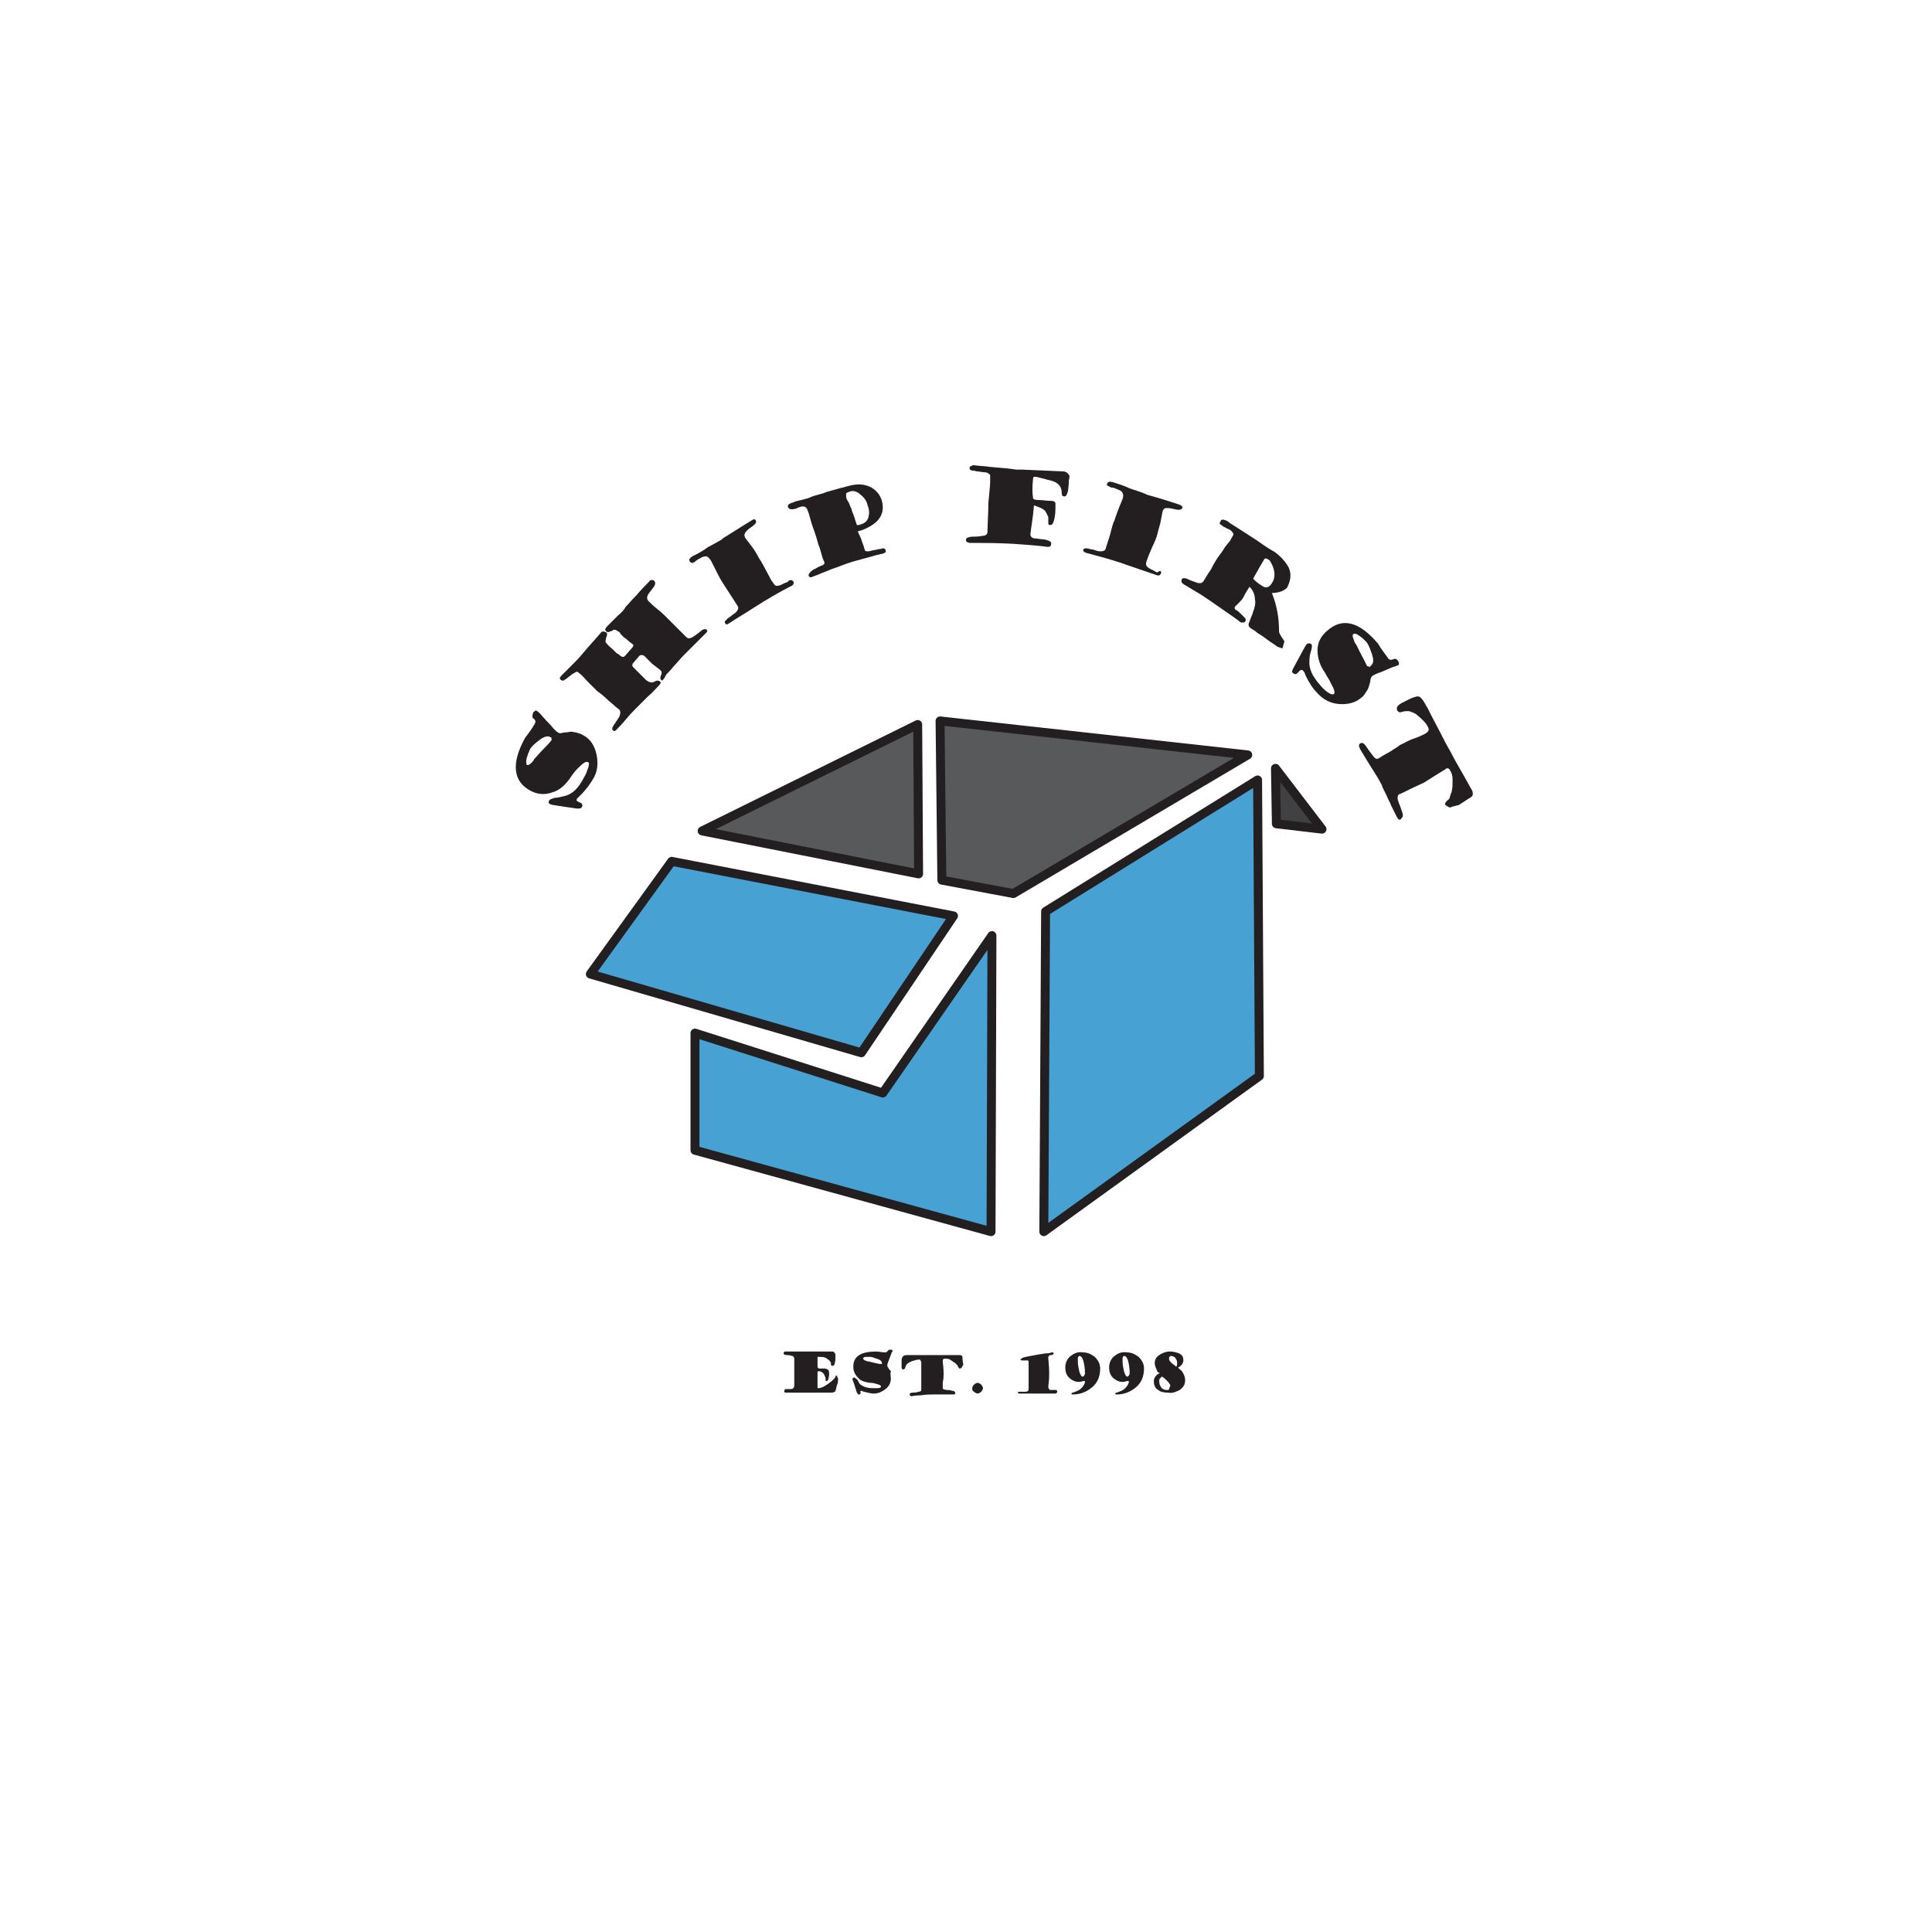 <?xml version="1.0" encoding="utf-8"?>
<!-- Generator: Adobe Illustrator 24.0.2, SVG Export Plug-In . SVG Version: 6.00 Build 0)  -->
<svg version="1.1" id="Layer_1" xmlns="http://www.w3.org/2000/svg" xmlns:xlink="http://www.w3.org/1999/xlink" x="0px" y="0px"
	 viewBox="0 0 216 216" style="enable-background:new 0 0 216 216;" xml:space="preserve">
<style type="text/css">
	.st0{fill:#48A1D3;stroke:#231F20;stroke-linecap:round;stroke-linejoin:round;}
	.st1{fill:#58595B;stroke:#231F20;stroke-linecap:round;stroke-linejoin:round;}
	.st2{fill:#414042;stroke:#231F20;stroke-linecap:round;stroke-linejoin:round;}
	.st3{enable-background:new    ;}
	.st4{fill:#231F20;}
</style>
<title>shipFirstLogo</title>
<polygon class="st0" points="96.3,117.7 66,108.9 75.1,96.3 106.6,102.4 "/>
<polygon class="st0" points="98.7,122.2 110.9,104.6 110.8,137.7 77.7,128.6 77.7,115.5 "/>
<polygon class="st1" points="139.5,84.4 113.3,99.9 105.3,98.4 105.1,80.6 "/>
<polygon class="st1" points="102.7,97.7 78.5,92.9 102.6,81 "/>
<polygon class="st0" points="140.8,120.3 116.7,137.7 116.9,101.9 140.6,87.2 "/>
<polygon class="st2" points="147.8,92.7 142.7,92.1 142.6,85.9 "/>
<g class="st3">
	<path class="st4" d="M65.2,82.2c0.8,0.4,1.3,1.2,1.5,2.2c0.2,1,0.1,1.9-0.4,2.7c-0.3,0.5-0.7,1.1-1.3,1.7c-0.1,0.1-0.3,0.3-0.5,0.5
		c0,0.1-0.1,0.2,0,0.2c0,0.1,0.1,0.1,0.1,0.1c0.3,0.2,0.5,0.2,0.4,0.2c0.1,0.1,0.2,0.3,0,0.5c-0.1,0.1-0.2,0.1-0.5,0.1
		c-1.9-0.3-2.9-0.4-3-0.5c-0.2-0.1-0.2-0.2-0.1-0.4c0-0.1,0.3-0.2,0.6-0.3c0.3,0,0.7-0.1,1.1-0.2c0.9-0.2,1.6-0.9,2.2-2.1
		c0.2-0.3,0.3-0.6,0.4-0.9c0.2-0.5,0.2-0.8,0-0.8c-0.2-0.1-0.5,0.1-1.1,0.7c-0.4,0.4-0.6,0.7-0.8,1c-0.6,0.9-1.3,1.5-2.1,1.7
		c-0.8,0.3-1.7,0.2-2.4-0.2c-1.9-1-2.2-3-0.6-5.9c0.3-0.4,0.7-0.9,1.1-1.6c0.1-0.2,0.1-0.4-0.2-0.6c-0.1-0.1-0.1-0.3,0-0.6
		c0-0.1,0.1-0.1,0.2-0.2c0.1-0.1,0.2-0.1,0.2,0c0.1,0,0.2,0.1,0.4,0.3c0.1,0.1,0.4,0.5,1.1,1.2c0.4,0.5,0.7,0.8,0.9,0.9
		c0.1,0.1,0.3,0.1,0.6,0c0.4,0,0.7-0.1,0.9-0.1C64.5,81.9,64.9,82,65.2,82.2z M61.7,82.5l-0.2-0.1c-0.3-0.2-0.8,0-1.4,0.5
		c-0.5,0.4-0.8,0.7-0.9,1c-0.1,0.2-0.2,0.5-0.3,0.8c-0.1,0.4-0.1,0.7,0,0.8c0.1,0.1,0.3,0,0.5-0.2c0.1-0.1,0.3-0.3,0.3-0.4
		c0.2-0.2,0.6-0.7,1.2-1.3c0.6-0.6,0.8-0.9,0.8-0.9C61.6,82.6,61.6,82.6,61.7,82.5z"/>
</g>
<g class="st3">
	<path class="st4" d="M73.8,76.2c0.1,0.1,0.1,0.2-0.1,0.4c-0.3,0.3-0.7,0.8-1.3,1.3c-0.6,0.6-1,1-1.3,1.3c-0.2,0.2-0.6,0.6-1.1,1.2
		c-0.5,0.6-0.9,1-1.1,1.2c-0.1,0.1-0.2,0.2-0.3,0.1c-0.2-0.1-0.2-0.3,0-0.6c0.2-0.3,0.4-0.6,0.6-0.9c0.2-0.4,0.2-0.7,0-0.9
		c-0.3-0.2-0.7-0.6-1.2-1c-0.5-0.5-0.9-0.8-1.2-1c-0.2-0.2-0.5-0.5-1-1c-0.4-0.4-0.7-0.8-1-1c-0.1-0.1-0.2-0.2-0.3-0.2
		c-0.1,0-0.2,0.1-0.4,0.2c-0.2,0.1-0.4,0.3-0.8,0.6c-0.2,0.1-0.3,0.2-0.3,0.2c-0.1,0-0.2,0-0.3-0.1c-0.2-0.1-0.1-0.3,0.1-0.5
		c0.2-0.2,0.5-0.5,0.8-0.8s0.6-0.6,0.8-0.8c0.3-0.3,0.8-0.9,1.4-1.6c0.6-0.7,1.1-1.2,1.4-1.6c0.1-0.1,0.2-0.1,0.3-0.1
		s0.2,0.1,0.3,0.1c0.1,0.1,0.1,0.3,0,0.5c-0.1,0.3-0.1,0.5-0.1,0.6c0.1,0.1,0.3,0.4,0.7,0.7c0.4,0.4,0.6,0.6,0.7,0.6
		c0.2,0.2,0.4,0.3,0.4,0.3c0.2,0.1,0.3,0,0.4-0.1l0.7-0.8c0.2-0.2,0.3-0.4,0.1-0.5c-0.1-0.1-0.3-0.2-0.5-0.4
		c-0.2-0.2-0.4-0.3-0.5-0.4c-0.1-0.1-0.2-0.2-0.3-0.3c-0.1-0.2-0.2-0.3-0.3-0.3c-0.2-0.2-0.4-0.2-0.5-0.2c-0.1,0.1-0.3,0.2-0.4,0.2
		c-0.2,0.1-0.3,0.1-0.4,0c-0.1-0.1-0.2-0.2-0.1-0.3c0-0.1,0.1-0.2,0.3-0.4c0.1-0.1,0.4-0.4,1-1c0.6-0.5,0.9-0.9,0.9-1
		c0.3-0.3,0.7-0.8,1.3-1.4c0.5-0.6,1-1.1,1.3-1.4c0.2-0.3,0.4-0.3,0.6-0.2c0.2,0.2,0.2,0.4,0,0.7c-0.2,0.3-0.4,0.5-0.6,0.8
		c-0.2,0.3-0.2,0.6,0,0.8c0.2,0.2,0.5,0.5,1,0.9c0.5,0.4,0.8,0.7,1,0.9c0.2,0.2,0.6,0.6,1.1,1.1c0.5,0.5,0.8,0.8,1.1,1.1
		c0.2,0.2,0.3,0.2,0.6,0.1c0.2-0.1,0.5-0.3,1-0.7c0.3-0.3,0.6-0.3,0.7-0.2c0.1,0.1,0.1,0.2,0,0.3c0,0-0.1,0.1-0.3,0.3
		c-0.3,0.3-0.7,0.7-1.2,1.2c-0.5,0.5-0.9,0.9-1.2,1.2c-0.2,0.2-0.5,0.6-0.9,1c-0.4,0.5-0.7,0.8-0.9,1C74.2,76,74,76.2,73.9,76
		c-0.1-0.1-0.1-0.3,0-0.5c0.1-0.2,0.1-0.4,0-0.5c-0.1-0.1-0.3-0.3-0.5-0.4c-0.2-0.2-0.4-0.3-0.5-0.4c-0.2-0.2-0.5-0.5-0.8-0.8
		c-0.2-0.2-0.4-0.2-0.6-0.1L70.9,74c-0.2,0.2-0.3,0.4-0.1,0.6c0.1,0.1,0.3,0.3,0.6,0.6c0.2,0.2,0.5,0.5,0.8,0.8
		c0.2,0.2,0.5,0.3,0.7,0.3c0.1,0,0.3-0.1,0.5-0.2C73.6,76.1,73.7,76.1,73.8,76.2z"/>
</g>
<g class="st3">
	<path class="st4" d="M88.7,65c0.1,0.2,0,0.4-0.2,0.5c-0.8,0.4-1.9,1-3.2,1.8c-0.5,0.3-1.1,0.7-1.9,1.2c-1,0.6-1.6,1-1.9,1.2
		c-0.1,0-0.1,0.1-0.2,0.1c-0.1,0-0.2,0-0.2-0.1c-0.1-0.1-0.1-0.2,0-0.3c0,0,0.1-0.1,0.3-0.3c0.2-0.1,0.4-0.3,0.7-0.5
		c0.4-0.3,0.5-0.6,0.4-0.8c-0.2-0.3-0.5-0.8-0.9-1.4c-0.4-0.6-0.7-1.1-0.9-1.4c-0.2-0.3-0.6-1.1-1.2-2.3c-0.2-0.3-0.3-0.4-0.5-0.5
		c-0.2,0-0.4,0-0.7,0.2c-0.2,0.1-0.4,0.2-0.6,0.4c-0.2,0.1-0.3,0.2-0.4,0.1c-0.1,0-0.2-0.1-0.2-0.2c-0.1-0.1,0-0.3,0.3-0.5
		c0.6-0.3,1.2-0.6,1.7-1c1.1-0.6,1.7-0.9,1.7-1c1.6-1,2.7-1.7,3.2-2c0.3-0.2,0.4-0.2,0.5,0c0.1,0.1,0,0.3-0.1,0.4
		c0,0-0.2,0.2-0.5,0.4c-0.3,0.2-0.5,0.4-0.6,0.6c-0.1,0.2-0.1,0.3,0,0.5c0,0,0.2,0.3,0.6,0.8c0.4,0.5,0.7,1,0.9,1.4
		c0.2,0.3,0.5,0.8,0.8,1.4c0.4,0.7,0.6,1.2,0.8,1.4c0.1,0.2,0.3,0.4,0.4,0.4c0.1,0,0.3,0,0.5-0.1c0,0,0.2-0.1,0.4-0.2
		c0.2-0.1,0.4-0.1,0.4-0.2C88.3,64.8,88.5,64.8,88.7,65z"/>
</g>
<g class="st3">
	<path class="st4" d="M96.3,60.3c0,0.1,0.1,0.3,0.2,0.6c0.1,0.2,0.1,0.4,0.2,0.6c0,0.1,0.2,0.2,0.6,0.1c0.3-0.1,0.6-0.1,0.9-0.2
		c0.3,0,0.5-0.1,0.5-0.1c0.2,0,0.3,0.1,0.3,0.2c0.1,0.2,0,0.3-0.3,0.4c-0.1,0-0.9,0.2-2.3,0.6c-0.3,0.1-0.8,0.2-1.4,0.4
		c-0.3,0.1-0.6,0.2-1.1,0.4c-0.5,0.2-0.9,0.3-1.1,0.4c-0.2,0.1-0.5,0.2-1,0.4c-0.4,0.2-0.8,0.3-1,0.4c-0.2,0.1-0.4,0-0.4-0.2
		c0-0.1,0.1-0.3,0.5-0.6c0.3-0.1,0.5-0.3,0.8-0.4c0.3-0.1,0.4-0.2,0.4-0.2c0.1-0.1,0.1-0.2,0-0.4c-0.1-0.2-0.2-0.5-0.3-0.9
		c-0.1-0.4-0.2-0.7-0.3-0.9c-0.1-0.4-0.3-1.1-0.6-1.9s-0.4-1.5-0.6-1.9c-0.1-0.4-0.4-0.6-0.9-0.4c-0.1,0-0.2,0.1-0.3,0.1
		c-0.1,0.1-0.2,0.1-0.3,0.1c-0.4,0.1-0.6,0-0.7-0.2c-0.1-0.2,0.1-0.4,0.5-0.5c0.2-0.1,0.5-0.2,1-0.3c0.4-0.1,0.8-0.2,1-0.3
		c0.2-0.1,0.5-0.2,0.9-0.3c0.4-0.1,0.7-0.2,0.9-0.3c0.1,0,1-0.3,2.6-0.7c0.8-0.2,1.5-0.2,2.2,0.1c0.7,0.3,1.2,0.9,1.4,1.6
		c0.2,0.8,0.1,1.5-0.4,2.1c-0.4,0.5-1.1,0.9-1.9,1.2c-0.1,0-0.3,0.1-0.4,0.1C96,59.6,96.1,59.9,96.3,60.3z M97,56.5
		c-0.1-0.5-0.4-0.9-0.8-1.2c-0.4-0.4-0.9-0.5-1.3-0.3c-0.2,0.1-0.3,0.1-0.3,0.2c0,0,0,0.1,0,0.3c0,0.2,0.1,0.4,0.3,0.7
		c0.1,0.3,0.2,0.5,0.3,0.7c0,0.1,0.1,0.4,0.2,0.6c0.1,0.3,0.2,0.5,0.2,0.6c0,0.1,0.1,0.2,0.1,0.3c0,0.1,0.1,0.2,0.1,0.3
		c0.2,0,0.3,0,0.5-0.1c0.4-0.1,0.7-0.4,0.8-0.8C97.2,57.4,97.2,57,97,56.5z"/>
</g>
<g class="st3">
	<path class="st4" d="M119.5,53.7c0,0.1,0,0.5-0.1,1.2c-0.1,0.4-0.2,0.6-0.4,0.6c-0.2,0-0.3-0.1-0.3-0.4c0-0.7-0.4-1.2-1.3-1.4
		c-0.5-0.1-0.7-0.2-0.8-0.2c-0.4-0.1-0.7-0.2-0.9-0.2c-0.1,0-0.2,0-0.2,0.2c-0.1,0.9-0.1,1.6,0,2.2c0,0.1,0.2,0.2,0.6,0.2
		c0.5,0,0.9,0.1,1.5,0.1c0.2,0,0.4,0.1,0.4,0.3c0,0,0,0.2,0,0.5c0,0.7-0.1,1.2-0.2,1.5c-0.1,0.3-0.2,0.4-0.4,0.4
		c-0.2,0-0.2-0.1-0.2-0.3c0-0.2,0-0.4,0-0.6c-0.2-0.4-0.3-0.7-0.5-0.8c-0.2-0.2-0.6-0.3-1.1-0.5c-0.1,1.3-0.3,2.3-0.4,3.2
		c0,0.1,0,0.3,0.2,0.4c0.1,0.1,0.3,0.1,0.4,0.1c0.6,0.1,1.1,0.1,1.3,0.2c0.3,0.1,0.5,0.2,0.4,0.5c0,0.2-0.2,0.3-0.7,0.2
		c-0.8-0.1-2-0.2-3.5-0.3c-0.2,0-1.5-0.1-3.8-0.1c-0.1,0-0.2,0-0.6,0c-0.3,0-0.5,0-0.5,0c-0.1,0-0.2-0.1-0.3-0.1
		c-0.1-0.1-0.1-0.1-0.1-0.2c0-0.2,0.1-0.3,0.2-0.3c0.1,0,0.2-0.1,0.5-0.1c0.3,0,0.7,0,1.2-0.1c0.3,0,0.5-0.2,0.5-0.4
		c0-0.9,0.1-2,0.1-3.3c0.1-1.1,0.2-1.9,0.2-2.3c0-0.4,0-0.7,0-0.8c-0.1-0.1-0.3-0.3-0.6-0.3c-0.3,0-0.6-0.1-0.9-0.1
		c-0.3-0.1-0.5-0.1-0.6-0.1c-0.2-0.1-0.2-0.2-0.2-0.3c0-0.1,0.1-0.2,0.2-0.2c0.1,0,0.1-0.1,0.2-0.1c0.6,0.1,1.3,0.1,1.9,0.2
		c1.3,0.1,2.3,0.2,2.9,0.3c0.2,0,0.4,0,0.6,0l4.6,0.2c0.4,0,0.6,0.2,0.7,0.4C119.6,53.1,119.6,53.3,119.5,53.7z"/>
</g>
<g class="st3">
	<path class="st4" d="M129.8,64.1c-0.1,0.2-0.2,0.3-0.5,0.2c-0.9-0.3-2-0.7-3.5-1.2c-0.5-0.2-1.2-0.4-2.2-0.7
		c-1.1-0.3-1.8-0.5-2.2-0.6c-0.1,0-0.1-0.1-0.2-0.1c-0.1-0.1-0.1-0.2-0.1-0.2c0-0.1,0.1-0.2,0.3-0.2c0,0,0.2,0,0.5,0.1
		c0.2,0,0.5,0.1,0.8,0.2c0.5,0.1,0.8,0,0.9-0.2c0.1-0.4,0.3-0.9,0.5-1.6c0.2-0.7,0.3-1.3,0.5-1.6c0.1-0.4,0.4-1.2,0.9-2.4
		c0.1-0.3,0.1-0.5,0-0.7c-0.1-0.2-0.3-0.3-0.6-0.4c-0.2-0.1-0.4-0.2-0.7-0.2c-0.2-0.1-0.3-0.2-0.4-0.2c-0.1-0.1,0-0.2,0-0.3
		c0.1-0.1,0.2-0.2,0.6-0.1c0.6,0.2,1.3,0.4,1.9,0.7c1.2,0.4,1.8,0.6,1.9,0.7c1.8,0.5,3,0.9,3.6,1.1c0.3,0.1,0.4,0.2,0.4,0.4
		c-0.1,0.1-0.2,0.2-0.4,0.2c0,0-0.2,0-0.6-0.1c-0.4-0.1-0.7-0.1-0.8-0.1c-0.2,0-0.3,0.1-0.4,0.3c0,0-0.1,0.4-0.2,1
		c-0.1,0.6-0.3,1.1-0.4,1.6c-0.1,0.4-0.3,0.9-0.6,1.5c-0.3,0.7-0.5,1.2-0.6,1.5c-0.1,0.3-0.1,0.4,0,0.6c0.1,0.1,0.2,0.2,0.4,0.3
		c0,0,0.2,0.1,0.4,0.2c0.2,0.1,0.3,0.2,0.4,0.2C129.7,63.7,129.9,63.9,129.8,64.1z"/>
</g>
<g class="st3">
	<path class="st4" d="M143.4,72.4c0,0.1-0.1,0.1-0.3,0c-0.1,0-0.2-0.1-0.3-0.1c-0.2-0.2-0.6-0.4-1-0.7c-0.4-0.3-0.8-0.6-1-0.7
		c0,0-0.2-0.1-0.4-0.3c-0.3-0.2-0.5-0.3-0.6-0.4c-0.2-0.1-0.3-0.4-0.1-0.7c0.1-0.4,0.3-0.7,0.4-1.1c0.2-0.5,0.3-1,0.2-1.4
		c0-0.5-0.2-1-0.6-1.4c-0.4,0.6-0.6,1-0.7,1.2c-0.1,0.2-0.3,0.4-0.5,0.6c-0.1,0.1-0.3,0.3-0.4,0.4c-0.1,0.1-0.1,0.3,0.1,0.4
		c0.2,0.1,0.4,0.3,0.6,0.5c0.2,0.2,0.3,0.3,0.4,0.4c0.1,0.1,0.1,0.3,0,0.4c-0.1,0.1-0.1,0.1-0.3,0.1c-0.1,0-0.2,0-0.3-0.1
		c-0.2-0.2-1.4-1-3.4-2.4c-0.3-0.2-0.6-0.4-0.9-0.6c-0.7-0.4-1.3-0.8-2-1.2c-0.1-0.1-0.1-0.1-0.2-0.2c0-0.1,0-0.2,0-0.3
		c0.1-0.2,0.3-0.2,0.6-0.1c0.4,0.2,0.7,0.3,1,0.4c0.2,0.1,0.4,0.1,0.5,0.1c0.1,0,0.3-0.1,0.4-0.3c0.2-0.3,0.4-0.7,0.7-1.1
		c0.2-0.3,0.3-0.6,0.5-0.9c0.1-0.2,0.2-0.3,0.3-0.5c0.3-0.4,0.6-0.8,0.9-1.3c0.4-0.5,0.6-0.7,0.6-0.8c0.2-0.3,0.2-0.4,0.3-0.5
		c0-0.2-0.1-0.3-0.3-0.5c0,0-0.1-0.1-0.4-0.2c-0.2-0.1-0.3-0.2-0.4-0.2c-0.2-0.2-0.3-0.2-0.4-0.3c-0.1-0.1,0-0.2,0.1-0.4
		c0.1-0.2,0.4-0.1,0.8,0.1c0.1,0.1,0.2,0.2,0.4,0.3c0.3,0.2,0.8,0.5,1.4,0.9c0.6,0.4,1.1,0.7,1.4,0.9c1.1,0.8,1.8,1.2,2,1.3
		c0.8,0.6,1.3,1.2,1.6,1.8c0.3,0.7,0.2,1.4-0.2,2.2c-0.2,0.2-0.5,0.4-0.9,0.5c-0.1,0-0.4,0.1-0.8,0.1c0.6,1.5,0.8,2.9,0.8,4.3
		c0,0.2,0.2,0.5,0.6,1.1C143.5,72,143.5,72.1,143.4,72.4z M142.2,65.2c0.4-0.6,0.4-1.4-0.1-2.3c-0.1-0.2-0.2-0.3-0.4-0.4
		s-0.3-0.1-0.4,0.1c-0.3,0.5-0.7,1.2-1.2,2.1c0.2,0.2,0.5,0.5,1,0.8C141.5,65.8,141.9,65.7,142.2,65.2z"/>
</g>
<g class="st3">
	<path class="st4" d="M152.2,78c-0.7,0.6-1.6,0.8-2.6,0.7c-1-0.1-1.8-0.6-2.4-1.3c-0.4-0.4-0.8-1-1.2-1.8c-0.1-0.2-0.1-0.4-0.3-0.6
		c-0.1-0.1-0.1-0.1-0.2-0.1c-0.1,0-0.1,0-0.2,0.1c-0.3,0.3-0.4,0.4-0.3,0.3c-0.1,0.1-0.3,0.1-0.5-0.1c-0.1-0.1,0-0.3,0.1-0.5
		c0.9-1.7,1.4-2.6,1.5-2.7c0.2-0.1,0.3-0.1,0.5,0c0.1,0.1,0.1,0.3,0,0.7c-0.1,0.3-0.2,0.7-0.2,1.1c-0.1,0.9,0.3,1.8,1.2,2.8
		c0.2,0.3,0.5,0.5,0.7,0.7c0.4,0.3,0.7,0.4,0.8,0.3c0.2-0.1,0.1-0.5-0.3-1.2c-0.2-0.5-0.5-0.8-0.6-1.1c-0.6-0.8-0.9-1.7-0.9-2.6
		c0-0.9,0.4-1.6,1.1-2.2c1.7-1.5,3.6-1,5.7,1.5c0.2,0.4,0.6,0.9,1.1,1.6c0.1,0.2,0.4,0.2,0.6,0.1c0.2-0.1,0.4,0,0.5,0.2
		c0,0,0.1,0.1,0.1,0.2c0,0.1,0,0.2,0,0.2c-0.1,0.1-0.2,0.1-0.4,0.2c-0.1,0-0.6,0.2-1.5,0.6c-0.6,0.2-1,0.4-1.1,0.5
		c-0.1,0.1-0.2,0.3-0.2,0.6c-0.1,0.4-0.2,0.7-0.3,0.9C152.7,77.4,152.5,77.8,152.2,78z M153.1,74.6l0.2-0.2c0.3-0.3,0.3-0.7,0-1.5
		c-0.2-0.6-0.4-1-0.6-1.2c-0.2-0.2-0.4-0.4-0.7-0.6c-0.4-0.3-0.6-0.3-0.7-0.2c-0.1,0.1-0.1,0.2,0,0.5c0.1,0.2,0.1,0.3,0.2,0.5
		c0.2,0.2,0.4,0.8,0.8,1.5c0.4,0.7,0.5,1.1,0.6,1.1C153,74.5,153.1,74.5,153.1,74.6z"/>
</g>
<g class="st3">
	<path class="st4" d="M162.3,90.2c-0.1,0.1-0.2,0.1-0.4,0c-0.1-0.1-0.2-0.1-0.3-0.2c-0.1-0.1,0-0.3,0.2-0.5c0.2-0.1,0.3-0.3,0.3-0.4
		c0-0.1,0.1-0.3,0.2-0.6c0.1-0.4,0.1-0.8,0.1-1.3c0-0.5-0.1-0.8-0.3-1.1c-0.1-0.2-0.3-0.3-0.5-0.1c-0.5,0.3-1.3,0.8-2.4,1.5
		c-0.4,0.2-0.9,0.4-1.7,0.8c-0.6,0.3-1,0.5-1.1,0.5c-0.2,0.2-0.2,0.5,0,1c0.1,0.2,0.2,0.5,0.4,1.1c0.1,0.3,0,0.5-0.2,0.7
		c-0.2,0.1-0.3,0-0.5-0.4c0,0-0.1-0.2-0.3-0.6c-0.2-0.4-0.3-0.6-0.3-0.6c0-0.1-0.2-0.4-0.5-1.1c-0.3-0.6-0.5-1-0.5-1.1
		c-0.3-0.6-0.8-1.4-1.5-2.5c-0.6-1-1-1.6-1-1.7c-0.1-0.2-0.1-0.4,0.1-0.5c0.2-0.1,0.4,0,0.6,0.3c0.2,0.3,0.4,0.6,0.8,1.1
		c0.2,0.3,0.4,0.4,0.6,0.3c0.2-0.1,0.6-0.4,1.2-0.7c0.6-0.4,1-0.6,1.2-0.8c0.5-0.2,0.9-0.5,1.5-0.7c0.6-0.2,1-0.4,1.2-0.5
		c0.4-0.2,0.6-0.4,0.5-0.7c-0.2-0.5-0.6-0.9-1.2-1.4c-0.3-0.3-0.7-0.4-1-0.5c-0.2,0-0.5,0-0.8,0.1c-0.2,0.1-0.4,0-0.5-0.2
		c-0.1-0.3,0-0.5,0.5-0.8l1-0.5c0.5-0.2,0.8-0.3,1-0.2c0.2,0.1,0.5,0.5,0.8,1.1c0-0.1,0.3,0.6,1,1.9c0.6,1.1,1.1,2.2,1.7,3.2
		c0.3,0.6,0.8,1.5,1.5,2.7c0.6,1.1,0.9,1.6,0.9,1.6c0.1,0.3,0.1,0.5-0.1,0.7c0,0-0.5,0.3-1.4,0.9L162.3,90.2z"/>
</g>
<g class="st3">
	<path class="st4" d="M93.7,154.1c0,0.2,0,0.5-0.1,0.7c-0.1,0.2-0.1,0.5-0.2,0.7c0,0.1-0.2,0.2-0.5,0.2c-0.2,0-0.5,0-1,0s-0.8,0-1,0
		c-1,0-1.8,0-2.4,0l-0.7,0c0,0-0.1,0-0.1-0.1c0,0-0.1-0.1,0-0.1c0-0.1,0-0.1,0.1-0.2c0,0,0.1,0,0.2,0c0.1,0,0.2,0,0.4,0
		c0.3,0,0.4-0.2,0.4-0.4c0-0.1,0-0.3,0-0.8c0-0.3,0-0.6,0-0.9c0,0,0-0.2,0-0.6s0-0.6,0-0.7c0-0.1-0.1-0.3-0.2-0.3
		c-0.1,0-0.2-0.1-0.6-0.1c-0.3,0-0.4-0.1-0.4-0.2c0-0.1,0.1-0.2,0.2-0.2c0,0,0.2,0,0.7,0c0.5,0,1.1,0,1.7,0c0.8,0,1.4,0,1.8,0
		c0.4,0,0.8,0,1.1,0c0.1,0,0.2,0.1,0.3,0.3c0,0.1,0,0.2,0,0.4c0,0.2,0,0.4-0.1,0.7c0,0.1-0.1,0.2-0.2,0.2c0,0-0.1,0-0.1,0
		s-0.1-0.1-0.1-0.1c0-0.1,0-0.1,0-0.2c-0.1-0.3-0.3-0.4-0.6-0.6c-0.2-0.1-0.5-0.1-0.8-0.1c0,0-0.1,0-0.1,0s0,0.1,0,0.1
		c0,0.1,0,0.2,0,0.4c0,0.3,0,0.5,0,0.6c0,0.1,0.1,0.2,0.2,0.2c0,0,0.1,0,0.2,0s0.2,0,0.2,0c0.2,0,0.4,0,0.5,0.1
		c0.1,0,0.2,0.2,0.2,0.4c0,0.1,0,0.4-0.1,0.7c0,0.1-0.1,0.2-0.2,0.2c-0.1,0-0.1,0-0.1-0.1c0,0,0-0.1,0-0.1c0-0.1,0-0.1,0-0.1
		c0-0.1-0.1-0.3-0.2-0.5c-0.2-0.2-0.3-0.3-0.6-0.3c0,0-0.1,0-0.1,0.1c0,0.2,0,0.6,0,1c0,0.5,0,0.7,0,0.7c0,0.1,0,0.1,0.1,0.1
		c0.3,0,0.7-0.2,1.1-0.5c0.3-0.2,0.5-0.4,0.7-0.6c0,0,0.1-0.1,0.1-0.2s0.1-0.1,0.1-0.1c0.1,0,0.1,0,0.1,0.1
		C93.6,154,93.7,154.1,93.7,154.1z"/>
	<path class="st4" d="M99.6,154.1c0,0.5-0.2,0.9-0.6,1.2c-0.4,0.3-0.8,0.5-1.3,0.5c-0.3,0-0.7-0.1-1.1-0.2c-0.1,0-0.2-0.1-0.3-0.1
		c-0.1,0-0.1,0-0.1,0c0,0,0,0.1,0,0.1c0,0.2,0,0.3,0,0.2c0,0.1-0.1,0.1-0.2,0.1c-0.1,0-0.1-0.1-0.2-0.2c-0.3-1-0.5-1.5-0.5-1.5
		c0-0.1,0.1-0.2,0.2-0.2c0.1,0,0.1,0.1,0.3,0.2c0.1,0.1,0.2,0.3,0.3,0.5c0.3,0.3,0.8,0.5,1.5,0.5c0.2,0,0.4,0,0.5,0
		c0.3,0,0.4-0.1,0.4-0.2c0-0.1-0.2-0.2-0.6-0.3c-0.3-0.1-0.5-0.1-0.7-0.1c-0.5-0.1-1-0.2-1.3-0.6c-0.3-0.3-0.5-0.7-0.5-1.2
		c0-1.2,0.9-1.7,2.6-1.7c0.2,0,0.6,0.1,1,0.1c0.1,0,0.2-0.1,0.3-0.2c0-0.1,0.1-0.1,0.3-0.1c0,0,0.1,0,0.1,0s0.1,0.1,0.1,0.1
		c0,0,0,0.1-0.1,0.2c0,0-0.1,0.3-0.3,0.8c-0.1,0.3-0.2,0.5-0.2,0.6c0,0.1,0,0.2,0.1,0.3c0.1,0.2,0.2,0.3,0.3,0.4
		C99.5,153.7,99.6,153.9,99.6,154.1z M98.6,152.5l0-0.1c0-0.2-0.2-0.4-0.6-0.5c-0.3-0.1-0.5-0.2-0.7-0.2c-0.1,0-0.3,0-0.5,0
		c-0.2,0-0.3,0.1-0.3,0.2c0,0.1,0.1,0.1,0.2,0.2c0.1,0,0.2,0.1,0.3,0.1c0.2,0,0.4,0.1,0.9,0.2C98.3,152.5,98.5,152.5,98.6,152.5
		C98.5,152.5,98.5,152.5,98.6,152.5z"/>
	<path class="st4" d="M107.6,152.7c0,0.1,0,0.1-0.1,0.2c-0.1,0.1-0.1,0.1-0.2,0.1c-0.1,0-0.1-0.1-0.2-0.2c0-0.1-0.1-0.2-0.1-0.2
		c0,0-0.1-0.1-0.2-0.2c-0.2-0.1-0.4-0.3-0.6-0.4s-0.4-0.1-0.6-0.1c-0.1,0-0.2,0.1-0.2,0.2c0,0.3,0.1,0.8,0.1,1.5c0,0.2,0,0.5-0.1,1
		c0,0.4,0,0.6,0,0.6c0,0.1,0.2,0.2,0.5,0.2c0.1,0,0.3,0,0.6,0.1c0.2,0,0.3,0.1,0.3,0.3c0,0.1-0.1,0.1-0.3,0.1c0,0-0.1,0-0.3,0
		c-0.2,0-0.3,0-0.4,0c0,0-0.3,0-0.7,0c-0.4,0-0.6,0-0.7,0c-0.3,0-0.8,0-1.5,0.1c-0.6,0-1,0.1-1,0.1c-0.1,0-0.2-0.1-0.2-0.2
		c0-0.1,0.1-0.2,0.3-0.2c0.2,0,0.4,0,0.7-0.1c0.2,0,0.3-0.1,0.3-0.2c0-0.1,0-0.4,0-0.7c0-0.4,0-0.6,0-0.8c0-0.3,0-0.6,0-0.8
		c0-0.3,0-0.6,0-0.7c0-0.2-0.1-0.4-0.2-0.4c-0.3,0-0.6,0.1-0.9,0.2c-0.2,0.1-0.4,0.2-0.5,0.3c-0.1,0.1-0.1,0.2-0.2,0.4
		c0,0.1-0.1,0.2-0.2,0.2c-0.2,0-0.2-0.1-0.2-0.4l0-0.6c0-0.3,0.1-0.4,0.2-0.5s0.3-0.1,0.7-0.1c0,0,0.3,0,1.1,0c0.7,0,1.3,0,1.9,0
		c0.4,0,0.9,0,1.6,0c0.7,0,1,0,1,0c0.2,0,0.3,0.1,0.3,0.2c0,0,0,0.3,0.1,0.9L107.6,152.7z"/>
	<path class="st4" d="M108.7,155.2c0-0.2,0.1-0.3,0.2-0.4c0.1-0.1,0.3-0.2,0.4-0.2s0.3,0.1,0.4,0.2c0.1,0.1,0.2,0.3,0.2,0.4
		s-0.1,0.3-0.2,0.4c-0.1,0.1-0.3,0.2-0.4,0.2s-0.3-0.1-0.4-0.2C108.7,155.5,108.7,155.4,108.7,155.2z"/>
	<path class="st4" d="M118.2,155.6c0,0.1-0.1,0.2-0.2,0.2c-0.4,0-1.1,0-1.8,0c-0.3,0-0.6,0-1.1,0c-0.5,0-0.9,0-1.1,0
		c0,0-0.1,0-0.1,0c0,0-0.1-0.1-0.1-0.1c0-0.1,0-0.1,0.1-0.1c0,0,0.1,0,0.2,0c0.1,0,0.3,0,0.5,0c0.3,0,0.4-0.1,0.4-0.3
		c0-0.2,0-0.5,0-0.8c0-0.3,0-0.6,0-0.8c0-0.1,0-0.5,0-1.2c0-0.2,0-0.2,0-0.3c0-0.1-0.1-0.1-0.2-0.1c0,0-0.1,0-0.2,0s-0.2,0-0.2,0
		c-0.2,0-0.3,0-0.3-0.1c0,0,0-0.1,0.1-0.1c0.1,0,0.1-0.1,0.1-0.1c0,0,0.3-0.1,0.9-0.2c0.6-0.1,1-0.2,1.1-0.2c0.2,0,0.4-0.1,0.8-0.1
		c0.3,0,0.4-0.1,0.5-0.1c0.1,0,0.2,0,0.2,0.1c0,0.1-0.1,0.2-0.3,0.2c-0.1,0-0.2,0-0.2,0.1c-0.1,0-0.1,0.1-0.1,0.2
		c0,0.3,0.1,0.9,0.1,1.7c0,0.3,0,0.8-0.1,1.5c0,0.1,0,0.2,0.1,0.3c0,0.1,0.1,0.1,0.3,0.1c0,0,0.1,0,0.2,0s0.2,0,0.2,0
		C118.1,155.4,118.2,155.4,118.2,155.6z"/>
	<path class="st4" d="M119.7,151.6c0.4-0.3,0.8-0.5,1.4-0.4c0.5,0,0.9,0.2,1.3,0.5c0.4,0.4,0.6,0.8,0.6,1.3c0,0.9-0.3,1.6-0.9,2.1
		c-0.6,0.5-1.3,0.8-2.1,0.8c-0.2,0-0.2,0-0.2-0.1c0-0.1,0.1-0.1,0.1-0.1c0,0,0.1,0,0.3-0.1c0.3-0.1,0.5-0.2,0.7-0.4
		c0.2-0.2,0.4-0.5,0.4-0.7c0,0,0-0.1,0-0.1c0,0-0.1,0-0.1,0c-0.1,0-0.1,0-0.1,0c-0.3,0.1-0.4,0.1-0.5,0.1c-0.4,0-0.8-0.2-1.1-0.5
		c-0.3-0.3-0.4-0.7-0.4-1.1C119.1,152.4,119.3,151.9,119.7,151.6z M121.2,153.8c0-0.1,0.1-0.1,0.1-0.2c0-0.3,0-0.6-0.1-1.1
		c-0.1-0.6-0.3-0.9-0.5-0.9c-0.1,0-0.2,0.1-0.2,0.3c0,0.3,0,0.7,0.1,1.1c0.1,0.6,0.3,0.9,0.4,0.9
		C121.1,153.9,121.2,153.9,121.2,153.8z"/>
	<path class="st4" d="M124.6,151.6c0.4-0.3,0.8-0.5,1.4-0.4c0.5,0,0.9,0.2,1.3,0.5c0.4,0.4,0.6,0.8,0.6,1.3c0,0.9-0.3,1.6-0.9,2.1
		c-0.6,0.5-1.3,0.8-2.1,0.8c-0.2,0-0.2,0-0.2-0.1c0-0.1,0.1-0.1,0.1-0.1c0,0,0.1,0,0.3-0.1c0.3-0.1,0.5-0.2,0.7-0.4
		c0.2-0.2,0.4-0.5,0.4-0.7c0,0,0-0.1,0-0.1c0,0-0.1,0-0.1,0c-0.1,0-0.1,0-0.1,0c-0.3,0.1-0.4,0.1-0.5,0.1c-0.4,0-0.8-0.2-1.1-0.5
		c-0.3-0.3-0.4-0.7-0.4-1.1C124,152.4,124.2,151.9,124.6,151.6z M126.2,153.8c0-0.1,0.1-0.1,0.1-0.2c0-0.3,0-0.6-0.1-1.1
		c-0.1-0.6-0.3-0.9-0.5-0.9c-0.1,0-0.2,0.1-0.2,0.3c0,0.3,0,0.7,0.1,1.1c0.1,0.6,0.3,0.9,0.4,0.9
		C126.1,153.9,126.1,153.9,126.2,153.8z"/>
	<path class="st4" d="M129.3,153.1c-0.1-0.2-0.2-0.5-0.2-0.7c0-0.4,0.2-0.7,0.5-0.9c0.3-0.2,0.7-0.4,1.2-0.4c0.4,0,0.7,0.1,1,0.2
		c0.4,0.2,0.5,0.4,0.5,0.8c0,0.3-0.2,0.6-0.6,0.8c0.3,0.3,0.5,0.4,0.5,0.5c0.2,0.3,0.3,0.6,0.3,0.9c0,0.5-0.2,0.8-0.6,1.1
		c-0.4,0.2-0.8,0.4-1.3,0.3c-0.5,0-0.9-0.1-1.1-0.3c-0.4-0.2-0.5-0.6-0.5-1c0-0.3,0.2-0.7,0.7-0.9
		C129.5,153.5,129.4,153.4,129.3,153.1z M130.5,154.4c-0.2-0.2-0.4-0.4-0.6-0.5c-0.1,0.1-0.1,0.1-0.2,0.2c-0.1,0.1-0.1,0.2-0.1,0.3
		c0,0.3,0.1,0.6,0.3,0.8c0.2,0.2,0.4,0.2,0.6,0.2c0.1,0,0.2,0,0.2-0.1c0-0.1,0.1-0.2,0.1-0.3C130.9,154.9,130.8,154.7,130.5,154.4z
		 M130.7,151.9c0,0.2,0.1,0.3,0.3,0.5c0.1,0.1,0.3,0.2,0.5,0.4c0.1-0.1,0.1-0.2,0.1-0.2c0-0.1,0-0.2,0-0.3c0-0.2-0.1-0.3-0.2-0.5
		c-0.1-0.1-0.3-0.2-0.5-0.2C130.8,151.6,130.7,151.7,130.7,151.9z"/>
</g>
</svg>
